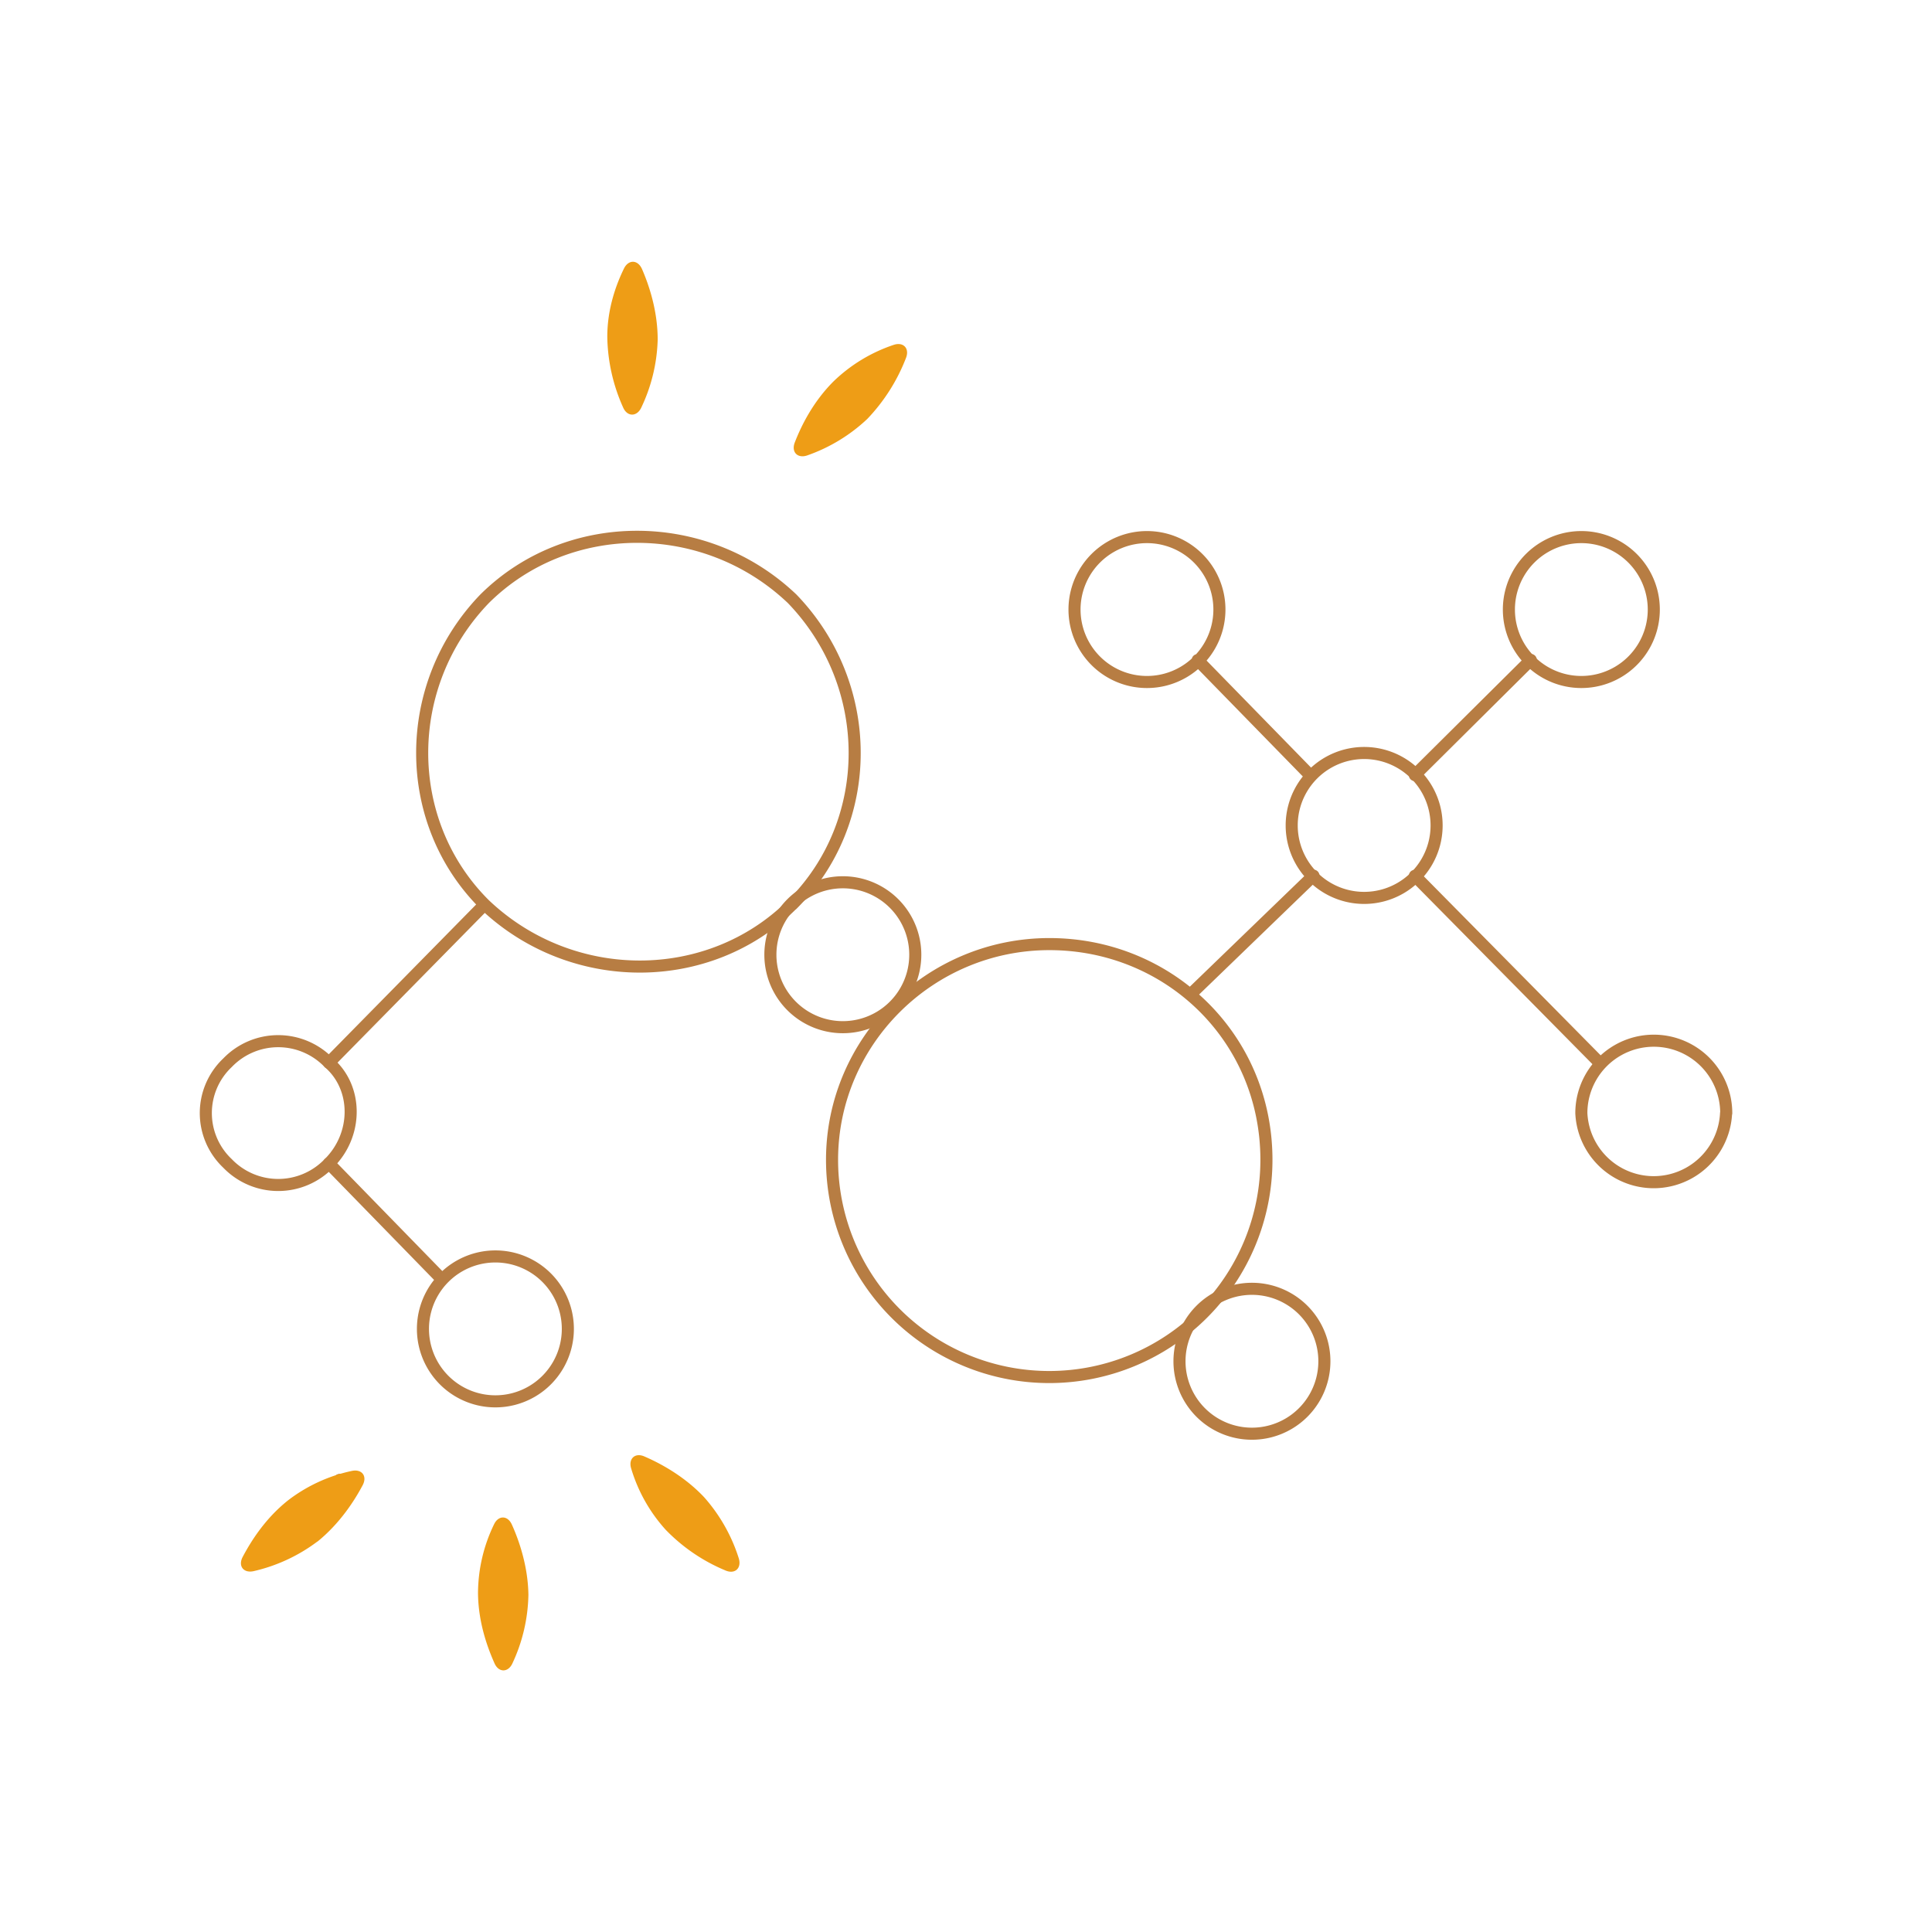 <svg viewBox="0 0 120 120" fill="none" xmlns="http://www.w3.org/2000/svg">
  <path d="M102.72 37.86a4.5 4.5 0 0 1-9 0 4.5 4.5 0 0 1 9 0zM89.23 51.27a4.5 4.5 0 0 1-9 0 4.5 4.5 0 0 1 9 0zM107.21 69.14a4.5 4.5 0 0 1-8.99 0 4.5 4.5 0 0 1 9 0zM20.43 72.26a4.37 4.37 0 0 1-6.3 0 4.3 4.3 0 0 1 0-6.25 4.37 4.37 0 0 1 6.3 0c1.8 1.56 1.8 4.47 0 6.25zM56.85 59.3a4.5 4.5 0 0 1-9 0 4.5 4.5 0 0 1 9 0zM82.26 84.55a4.5 4.5 0 0 1-9 0 4.5 4.5 0 0 1 9 0z" stroke="#B77D43" stroke-width=".75" stroke-miterlimit="10" stroke-linecap="round" stroke-linejoin="round"/>
  <path d="M49.2 56.18c-5.16 5.14-13.7 5.14-19.1 0-5.17-5.14-5.17-13.63 0-18.99 5.17-5.13 13.71-5.13 19.1 0 5.18 5.37 5.18 13.85 0 19zM78.66 72.04a13.49 13.49 0 0 1-26.98 0c0-7.37 6.07-13.4 13.5-13.4 7.41 0 13.48 5.8 13.48 13.4zM87.88 54.4L99.34 66M75.74 37.86a4.5 4.5 0 0 1-9 0 4.5 4.5 0 0 1 9 0zM74.39 41l6.97 7.14M35.27 82.54a4.5 4.5 0 0 1-9 0 4.5 4.5 0 0 1 9 0zM20.43 72.26l6.97 7.15M30.1 56.18l-9.67 9.83M73.94 61.77l7.64-7.38M87.88 48.14l7.2-7.15M39.77 24.24v-6.26M50.33 27.37l4.5-4.47M30.77 95.72v6.48M21.1 91.92l-4.5 4.47M40.22 91.92l4.5 4.47" stroke="#B77D43" stroke-width=".75" stroke-miterlimit="10" stroke-linecap="round" stroke-linejoin="round"/>
  <path d="M53.87 26.02a10.47 10.47 0 0 1-3.74 2.27c-.6.2-1-.22-.76-.82.4-1.03 1.13-2.51 2.4-3.78a9.89 9.89 0 0 1 3.74-2.27c.6-.2 1 .22.76.82a11.44 11.44 0 0 1-2.4 3.78zM40.85 21.09a10.47 10.47 0 0 1-1.03 4.25c-.28.56-.87.55-1.12-.04a11.06 11.06 0 0 1-.98-4.38c0-1.8.58-3.31 1.04-4.25.28-.56.86-.55 1.12.05.44 1.01.97 2.6.97 4.37zM19.71 95.75a10.47 10.47 0 0 1-3.97 1.84c-.62.13-.97-.33-.66-.9.52-.98 1.4-2.38 2.81-3.5a9.88 9.88 0 0 1 3.97-1.83c.62-.13.97.33.66.9-.52.98-1.43 2.38-2.8 3.49zM32.82 99.07a10.47 10.47 0 0 1-1 4.26c-.27.57-.86.56-1.11-.03-.45-1.01-1.01-2.57-1.02-4.37a9.88 9.88 0 0 1 1-4.26c.27-.56.85-.56 1.11.04.45 1 1 2.6 1.02 4.36zM43.74 93a10.47 10.47 0 0 1 2.15 3.8c.18.61-.25 1-.84.74a11.06 11.06 0 0 1-3.7-2.52 9.88 9.88 0 0 1-2.15-3.82c-.18-.6.25-1 .84-.73 1.02.44 2.5 1.25 3.7 2.53z" fill="#EE9D16"/>
</svg>
